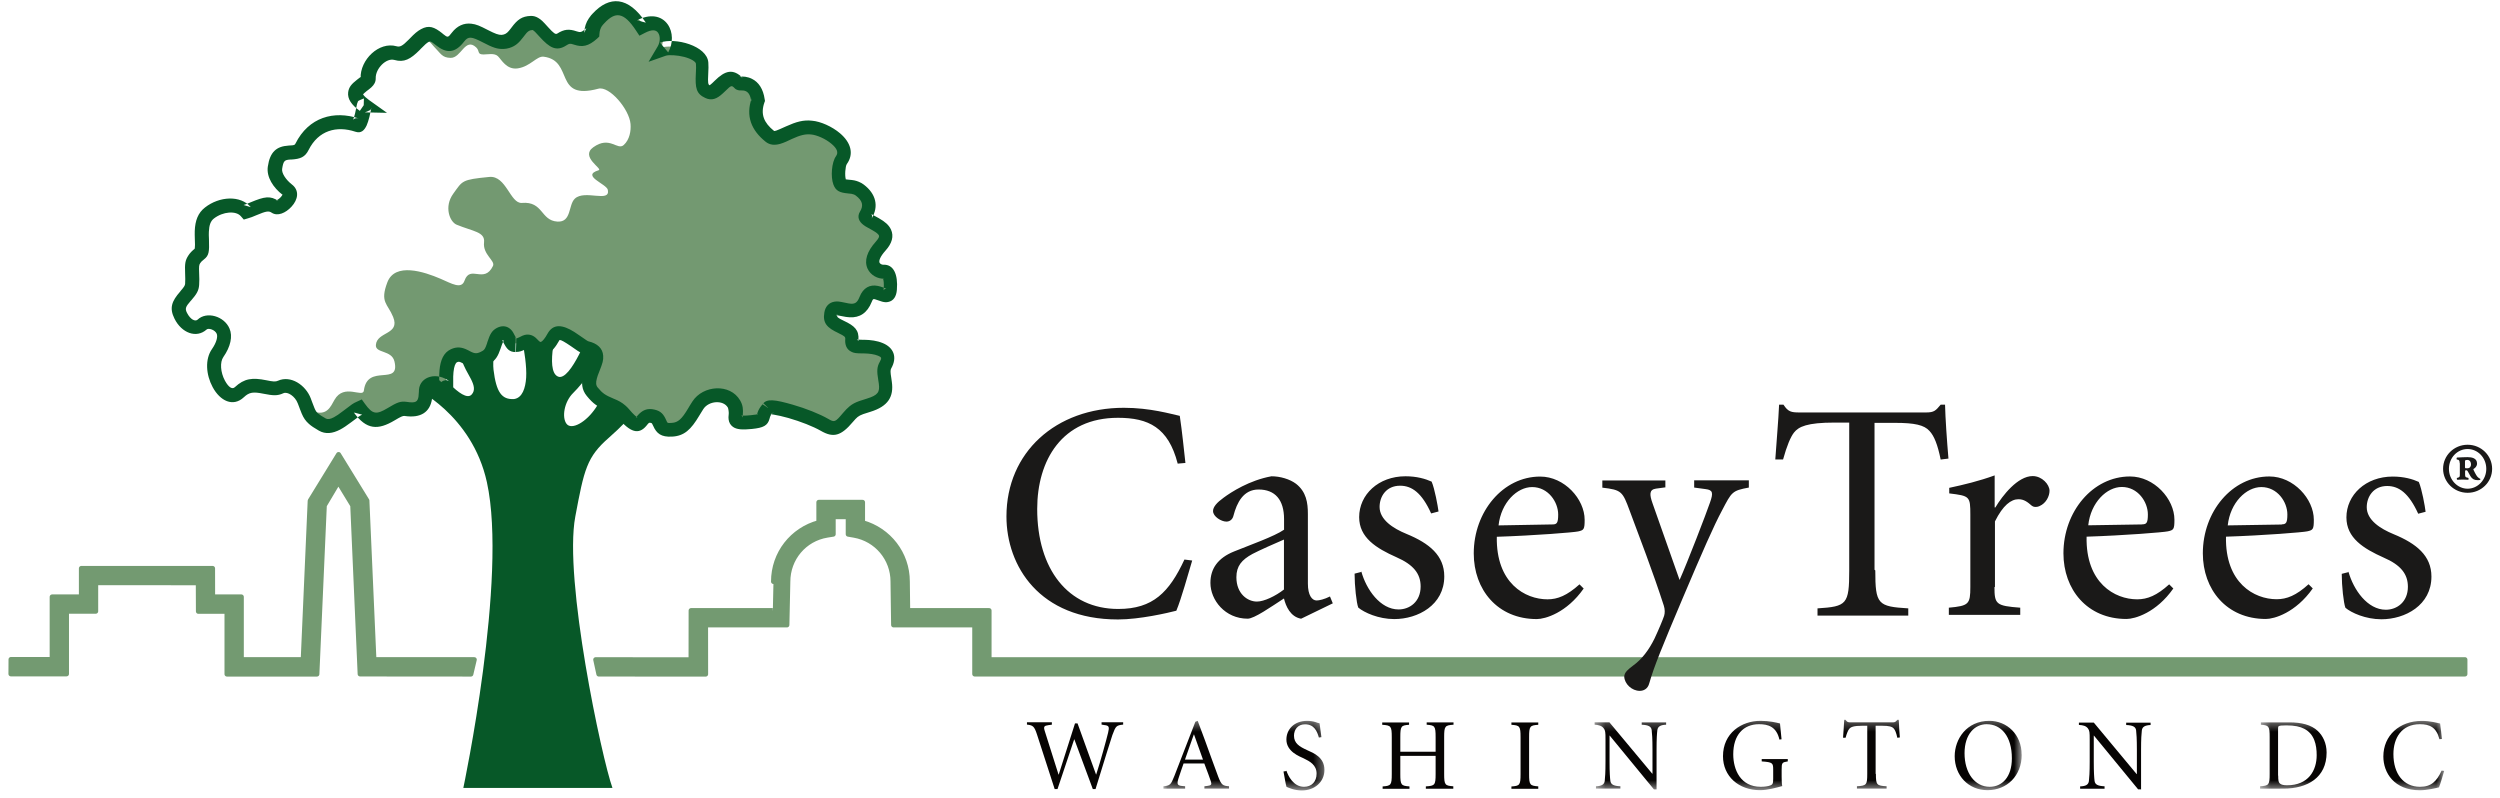 <svg viewBox="0 0 257 82" xmlns="http://www.w3.org/2000/svg" xmlns:xlink="http://www.w3.org/1999/xlink"><title>caseytrees-logo</title><defs><path id="a" d="M.086 7.484H16.66v-7.1H.086v7.1z"/><path id="c" d="M.38 7.484h43.91V.28H.38v7.204z"/><path id="e" d="M.4 7.484h18.926v-7.1H.4z"/></defs><g fill="none" fill-rule="evenodd"><path d="M87.937 51.634h-3.763v2.09c-2.728.734-4.66 3.167-4.66 6.06 0-.01-.044 1.9-.066 2.98h-8.406l-.007 5.058-9.8-.01.322 1.484 10.986.006s-.006-3.976-.006-5.056h8.36l.097-4.448c0-2.397 1.697-4.4 4.04-4.782l.623-.1V53.12h1.536v1.798l.61.106c2.317.404 3.994 2.406 3.994 4.756l.062 4.466h8.34v5.046h153.2V67.81H101.68v-5.047h-8.365c-.01-.946-.037-2.993-.037-2.993 0-2.85-1.91-5.286-4.604-6.043v-2.093h-.737" fill="#739A71"/><path d="M87.937 51.634h-3.763v2.09c-2.728.734-4.66 3.167-4.66 6.06 0-.01-.044 1.9-.066 2.98h-8.406l-.007 5.058-9.8-.01.322 1.484 10.986.006s-.006-3.976-.006-5.056h8.36l.097-4.448c0-2.397 1.697-4.4 4.04-4.782l.623-.1V53.12h1.536v1.798l.61.106c2.317.404 3.994 2.406 3.994 4.756l.062 4.466h8.34v5.046h153.2V67.81H101.68v-5.047h-8.365c-.01-.946-.037-2.993-.037-2.993 0-2.85-1.91-5.286-4.604-6.043v-2.093h-.737z" stroke="#739A71" stroke-width=".505" stroke-linecap="round" stroke-linejoin="round"/><path d="M37.724 51.505s.667 14.988.72 16.304H48.76l-.35 1.49-11.392-.01-.76-17.33-1.475-2.42-1.438 2.42-.765 17.34h-9.25v-6.45h-2.938s-.01-2.11-.012-2.94H9.842v2.93H6.84v6.44H1.12l.008-1.49h4.23v-6.43h3.004v-2.93h13.494s.006 2.1.006 2.93h2.95v6.45h6.353c.05-1.32.717-16.33.717-16.33l2.923-4.76 2.92 4.75" fill="#739A71"/><path d="M37.724 51.505s.667 14.988.72 16.304H48.76l-.35 1.49-11.392-.01-.76-17.33-1.475-2.42-1.438 2.42-.765 17.34h-9.25v-6.45h-2.938s-.01-2.11-.012-2.94H9.842v2.93H6.84v6.44H1.12l.008-1.49h4.23v-6.43h3.004v-2.93h13.494s.006 2.1.006 2.93h2.95v6.45h6.353c.05-1.32.717-16.33.717-16.33l2.923-4.76 2.92 4.75z" stroke="#739A71" stroke-width=".505" stroke-linecap="round" stroke-linejoin="round"/><path d="M121.057 47.622c-.958-3.68-3-4.672-6.13-4.672-5.748 0-8.303 4.352-8.303 9.378 0 6.175 3.162 10.273 8.334 10.273 3.576 0 5.237-1.72 6.802-5.08l.798.1c-.415 1.38-1.118 3.94-1.63 5.16-.892.23-3.766.9-6.002.9-8.078 0-11.463-5.5-11.463-10.59 0-6.59 5.077-11.17 12.07-11.17 2.714 0 4.853.64 5.748.83.26 1.76.39 3.17.58 4.84l-.8.07m10.92 7.81c-.7.29-2.62 1.15-3.22 1.47-1.12.61-1.66 1.25-1.66 2.4 0 1.7 1.15 2.5 2.11 2.5.74 0 1.92-.57 2.78-1.24v-5.12zm1.76 8.13c-1.08-.19-1.56-1.28-1.75-2.08-1.34.87-3.06 2.08-3.73 2.08-2.33 0-3.83-1.92-3.83-3.68 0-1.47.77-2.56 2.43-3.23 1.57-.64 4.18-1.56 5.14-2.24v-1.09c0-1.98-.92-3.04-2.62-3.04-1.56 0-2.23 1.35-2.58 2.69-.09.39-.38.61-.73.61-.51 0-1.37-.51-1.37-1.09 0-.41.38-.86 1.09-1.37.77-.57 2.65-1.79 4.92-2.2.89 0 1.88.29 2.52.77 1.06.83 1.22 1.95 1.22 3.11V60c0 1.19.42 1.73.9 1.73.26 0 .8-.125 1.37-.413l.29.706-3.23 1.568zm6.2-4.86c.51 1.86 1.95 3.91 3.83 3.91 1.15 0 2.27-.8 2.27-2.36 0-1.31-.73-2.24-2.49-3.01-2.07-.92-3.83-2.01-3.83-4.12 0-2.31 1.98-4.2 4.76-4.2 1.15 0 2.05.26 2.69.55.32.74.64 2.53.71 3.07l-.76.2c-.95-2.11-1.98-2.85-3.19-2.85-1.44 0-2.11 1.12-2.11 2.18 0 1.31 1.38 2.21 2.78 2.78 2.33.96 3.87 2.21 3.87 4.36 0 2.95-2.71 4.39-5.14 4.39-1.62 0-3.09-.67-3.7-1.18-.19-.48-.38-2.24-.38-3.49l.74-.19m19.61-4.87c.45 0 .58-.16.58-1.02 0-1.28-1.02-2.82-2.68-2.82-1.53 0-3.19 1.57-3.45 3.94l5.56-.1zm3.2 6.59c-1.75 2.5-3.96 3.14-4.82 3.14-4.05 0-6.48-3.04-6.48-6.75 0-4.29 3-7.9 6.83-7.9 2.49 0 4.57 2.31 4.57 4.45 0 .99-.09 1.06-.67 1.19-.45.1-4.41.42-8.36.55-.09 4.77 2.91 6.43 5.21 6.43 1.05 0 2.01-.39 3.29-1.54l.45.45zm8.39-10.4l-.96.13c-.7.1-.67.61-.35 1.51l2.78 7.88c.8-1.79 2.75-6.85 3.13-7.97.35-.99.29-1.28-.45-1.37l-1.18-.16v-.74h5.62v.74c-1.73.32-1.76.45-2.75 2.34-.86 1.6-2.01 4.23-4.06 9.06-2.11 4.99-2.94 7.01-3.42 8.7-.16.64-.63.8-.99.8-.79 0-1.56-.7-1.59-1.47.03-.45.39-.73.9-1.12.9-.64 1.63-1.6 2.21-2.78.45-.96.86-1.95.99-2.34.09-.29.09-.67-.03-1.05-1.09-3.39-2.59-7.29-3.51-9.76-.73-1.98-.83-2.14-2.81-2.37v-.74h6.48v.74m21.58 8.51c0 3.49.26 3.71 3.39 3.9v.74h-9.33v-.74c3.01-.19 3.26-.41 3.26-3.9v-15.2h-1.5c-2.84 0-3.7.42-4.18 1.03-.35.45-.73 1.35-1.12 2.76h-.8c.13-1.95.32-4 .39-5.63h.45c.48.74.8.8 1.66.8h13c.83 0 .99-.19 1.5-.8h.45c.03 1.35.19 3.68.35 5.54l-.8.1c-.31-1.53-.67-2.43-1.15-2.94-.54-.61-1.53-.83-3.51-.83h-2.14v15.1m12.33 1.76c0 1.79.16 1.95 2.65 2.14v.74h-7.34v-.74c2.05-.19 2.21-.35 2.21-2.14v-7.4c0-1.92-.06-1.95-2.17-2.21v-.57c1.5-.32 3.07-.7 4.67-1.28v3.3h.07c.74-1.24 2.3-3.23 3.84-3.23.96 0 1.73.87 1.73 1.51 0 .55-.35 1.28-1.02 1.57-.35.16-.64.1-.8-.03-.44-.38-.8-.67-1.37-.67-.76 0-1.59.61-2.42 2.28v6.76m15.14-6.46c.45 0 .58-.16.58-1.02 0-1.28-1.02-2.82-2.68-2.82-1.53 0-3.19 1.57-3.45 3.94l5.56-.09zm3.2 6.59c-1.75 2.5-3.96 3.14-4.82 3.14-4.05 0-6.48-3.04-6.48-6.75 0-4.29 3.01-7.9 6.84-7.9 2.49 0 4.57 2.31 4.57 4.45 0 .99-.09 1.06-.67 1.19-.45.1-4.4.42-8.36.55-.1 4.77 2.9 6.44 5.2 6.44 1.06 0 2.02-.39 3.29-1.54l.45.45zm11.14-6.59c.45 0 .58-.16.58-1.02 0-1.28-1.02-2.81-2.68-2.81-1.53 0-3.19 1.57-3.45 3.94l5.56-.09zm3.19 6.59c-1.76 2.5-3.96 3.14-4.82 3.14-4.05 0-6.48-3.04-6.48-6.75 0-4.29 3-7.9 6.84-7.9 2.49 0 4.57 2.31 4.57 4.45 0 .99-.09 1.06-.67 1.19-.45.1-4.4.42-8.36.55-.1 4.77 2.91 6.43 5.2 6.43 1.05 0 2.01-.38 3.29-1.54l.45.45zm3.67-1.72c.52 1.86 1.95 3.91 3.84 3.91 1.15 0 2.27-.8 2.27-2.36 0-1.31-.73-2.24-2.49-3-2.08-.93-3.83-2.02-3.83-4.13 0-2.31 1.98-4.2 4.76-4.2 1.15 0 2.04.26 2.68.55.32.74.64 2.53.7 3.07l-.76.2c-.96-2.11-1.98-2.85-3.19-2.85-1.43 0-2.1 1.12-2.1 2.18 0 1.31 1.38 2.21 2.78 2.78 2.33.96 3.87 2.21 3.87 4.35 0 2.95-2.71 4.39-5.14 4.39-1.63 0-3.1-.67-3.7-1.18-.19-.48-.38-2.24-.38-3.49l.74-.19" fill="#1A1918"/><path d="M57.433 33.024s-1.496 5.08-.07 5.687c1.31.56 3.348-4.95 3.348-4.95l-3.27-.73zm-12.73 4.684s2.876 3.82 3.778 2.856c.82-.877-.7-2.26-.98-3.53s-2.79.674-2.79.674zm21.856 3.038s-1.52 2.116-3.96 4.246c-2.28 1.99-2.55 3.254-3.46 8.12C57.93 59.54 61.87 77.966 62.96 81H47.63s4.58-21.587 2.425-31.42c-1.534-7.016-7.503-9.734-7.503-9.734l9.038-8.172s-1.068 4.596-.856 6.337c.282 2.31.843 3.09 2.115 3.01.85-.12 1.17-1.13 1.24-2.2.14-2.34-1.01-5.98-.88-7.76l2.82 1.88 5.57 4.1s-1.57 2.28-2.67 3.35c-.95.93-1.19 2.55-.68 3.19.51.64 1.98-.14 3-1.66 1.01-1.52 1.53-2.8 1.53-2.8l3.76 1.66z" fill="#075828"/><path d="M32.13 42.268c1.47.556 1.858-.467 2.256-1.166.987-1.736 2.926-.16 3.02-.95.35-2.844 3.762-.39 3.144-2.997-.284-1.193-1.972-.817-1.91-1.688.1-1.405 2.527-1.032 1.773-2.887-.564-1.387-1.38-1.483-.593-3.558.79-2.076 3.78-1.09 5.47-.364 1.144.493 2.144 1.116 2.464.19.588-1.672 2.013.373 2.923-1.506.267-.546-1.062-1.163-.917-2.423.125-1.09-1.122-1.12-2.817-1.82-.704-.29-1.33-1.84-.338-3.2.962-1.32.815-1.43 3.697-1.71 1.737-.17 2.15 2.76 3.348 2.67 2.212-.18 1.912 1.81 3.65 1.92 1.472.09 1.11-1.72 1.797-2.36 1.022-.96 3.664.47 3.39-.9-.123-.62-2.808-1.45-.944-2.02.46-.14-1.935-1.37-.554-2.36 1.7-1.22 2.47.36 3.13-.23.61-.55.76-1.46.7-2.17-.13-1.52-2.18-3.93-3.31-3.62-4.64 1.25-2.47-2.88-5.61-3.29-.71-.1-1.36 1-2.67 1.2-1.15.17-1.68-.9-2.04-1.25-.36-.35-1.05-.18-1.47-.18-.71 0-.36-.34-.77-.73-1.14-1.06-1.53 1.11-2.63 1.08-.88-.02-.99-.43-1.72-1.17-1.01-1.27-.93-.37-1.17-.6.55-1.19 1.56-.37 2.74.41 1.97-3.18 4.08.03 5.82-.52 1.22-.39 1.17-1.79 2.59-1.84.94-.03 1.62 1.85 3.07 1.66 1.26-.17 1.74-.95 2.95-.13-.42-.29 1.19-1.74 1.35-1.91 1.07-1.17 2.83-.79 4.46.82 1.96-1.76 1.91.97 1.62 2.22.91-.33 3.94.13 4.04 1.43.1 1.29.44 3.86 1.15 3.12.87-.93 1.2-2.51 2.62-1.06.08.08 2.19 1.97 2.19 1.7.03.74-.05 2.96.93 3.75.87.71 2.54-.21 4.3-.89 1.01-.23 3.8 2.21 3.07 3.34-.28.42-.41 1.66-.18 2.25.28.74 1.27.27 1.68.6.92.72 1.24 1.63 1 2.8-.18.91 3.42.57 1.53 3.19-1.63 2.24-.42 2.7.33 2.67.38-.02 1.36.87.65 1.76-1.07 1.34-1.8-.79-2.54 1.08-.99 2.5-.98.16-2.95.9-2.67 1 1.56 1.84 1.23 2.68-.29.71.04 1.38.95 1.39.58.01 1.63-.66 3.14.35-.77 1.82-.34 3.14-.33 3.53.01.42-.18 1.02-.47 1.15-.8.36-.07.96-1.28.84-1.18-.12-1.43.43-2.11 1.25-1.09 1.29-2.37.9-3.29.36-1.77-1.03-3.88-.51-4.53-1.01-1.2-.94-.59 2.12-2.97 1.55-1.93-.47-.94-2.22-1.73-3.02-.51-.51-2.8.73-3.54 1.92-.55.88-2.16 2.27-3.24 1.22-.67-.66-.76-1.86-1.65-.41-.88 1.44-2.45-.06-2.4-1.24.04-.99-1.84-1.2-2.6-1.31.76-1.19-.31-.5-.66-1.65-.17-.57 1.09-2.77.59-3.27-.61-.6-1.16-.13-1.85-.71-.6-.5-1.08-1.22-2-1.01-.66.15-1.15 2.11-2.05 1.55-.9-.56-.69-.95-1.62-.52-1.06.5-.96-.61-1.6-1.01.05.03-1.75 3.01-2.83 2.95-.78-.05-2.38-2.92-3.15 1.84-.22 1.34-.93-.83-1.69.05-1.37 1.61 1.38 2.13-1.81 2.48-.02 0-4.49 2.22-5.63.68-.03-.7-.12 1.2-2.9 1.82.07-.16-1.45-.46-1.38-.62" fill="#739971"/><path d="M52.913 34.698c.07 0 .13.034.148.053-.02-.03-.06-.1-.14-.25l-.02-.04c-.18-.36-.29-.53-.52-.7-.37-.28-.84-.29-1.3-.05-.51.27-.71.64-.97 1.43l-.05.17c-.15.46-.26.65-.42.74-.59.35-.82.33-1.36.04l-.11-.06-.12-.06c-.58-.29-1.09-.35-1.7-.07-.75.35-1.07 1.11-1.17 2.15-.03.37-.04.7-.03 1.21.01.27.01.33.01.38 0-.02.01-.05.04-.13.07-.16.19-.3.41-.38.26-.09.49-.02.65.11-1.35-1.07-3.07-.53-3.19.8 0 .07-.01.13-.01.24-.02.28-.02.37-.04.5-.09.52-.29.68-1.22.53-.63-.09-.97.05-1.95.64-1.14.68-1.53.68-2.33-.43l-.33-.46-.52.24c-.38.17-.46.23-1.4.95-.41.32-.68.5-.94.64-.39.21-.65.24-.84.13-.4-.23-.64-.38-.8-.52-.16-.14-.25-.28-.36-.54-.07-.16-.41-1.07-.38-1-.53-1.39-2.07-2.41-3.38-1.82-.24.11-.48.1-1.19-.05-1.44-.29-2.26-.2-3.24.71-.25.24-.62.06-1.02-.67-.46-.86-.53-1.9-.16-2.43.74-1.06.98-2.13.63-2.93-.54-1.27-2.35-1.8-3.28-.91-.23.21-.72.02-1.09-.7-.22-.44-.15-.62.39-1.24l.05-.05c.54-.62.77-.99.81-1.58.03-.41.02-.72 0-1.21-.03-.71-.01-.85.11-1.03.07-.11.19-.24.38-.38.53-.41.56-.78.52-2.06-.02-.38-.02-.58-.01-.79.03-.68.18-1.1.52-1.36.93-.72 2.27-.82 2.77-.23l.3.34.44-.13c.26-.07.49-.16.86-.32 1-.42 1.26-.46 1.56-.26.61.41 1.45.03 2.04-.61.68-.73.85-1.68.03-2.3-.6-.47-1.05-1.15-.99-1.58.13-.84.24-.93.83-.97h.11c.93-.06 1.41-.24 1.78-.98 1.01-2.02 2.88-2.52 4.81-1.88.59.2.92-.14 1.16-.65.1-.23.19-.51.28-.86.05-.22.09-.38.16-.73.02-.12.04-.17.04-.21 0 .02 0 .02-.03.08-.02.13-.02.13-.63.38l2.27.05-1.85-1.32c-.29-.21-.47-.38-.57-.52-.04-.06-.04-.07-.04-.06.01-.02.11-.13.37-.34.01-.01.18-.14.24-.18.1-.08.18-.14.25-.21.28-.26.45-.55.44-.92-.03-1.01 1.09-2.12 1.91-1.89 1.01.29 1.66-.07 2.61-1.02l.13-.14c.4-.41.6-.59.82-.71.14-.07.22-.04.65.3l.06.05c1.06.84 1.94.89 2.91-.37.44-.56.73-.53 1.95.1.97.51 1.46.69 2.12.66.2-.01.39-.04.58-.1.62-.19.97-.51 1.45-1.14l.06-.08c.37-.5.53-.61.91-.63-.02 0-.02 0 0 .02.14.08.27.21.69.68 1.03 1.14 1.73 1.54 2.74.89.32-.21.4-.21.77-.09l.03.01c.85.28 1.48.18 2.38-.63l.21-.2.02-.29c.02-.32.11-.57.25-.79.04-.06.08-.11.13-.16l.13-.14c1.11-1.2 1.98-1.18 3.25.76l.35.53.56-.29c.73-.38 1.15-.32 1.36-.01.23.32.23.91-.03 1.38l-.95 1.6 1.76-.62c.31-.11 1.17-.07 1.91.12.75.2 1.18.5 1.2.7.02.28.02.52-.01 1-.08 1.5.04 2.09.97 2.52.66.31 1.2.09 1.79-.46.08-.07.11-.09.3-.28.57-.56.62-.58.92-.27.11.12.22.17.34.2l.14.03h.15c.26 0 .4.02.54.09.27.13.46.42.55 1.04l.04-.33c-.64 1.85-.03 3.3 1.42 4.47.43.35.93.39 1.5.23.19-.05.38-.13.62-.23l.6-.28c.83-.38 1.37-.52 1.95-.46.6.05 1.51.45 2.11.96.6.5.73.91.47 1.27-.45.62-.57 2.12-.27 2.92.25.67.67.83 1.47.91.35.03.48.05.63.11.07.03.14.06.2.11.69.52.82 1.02.44 1.64-.34.55-.11 1.04.36 1.39.12.09.26.18.45.28l.45.25c.4.23.62.4.68.54.05.11 0 .28-.32.64-.91 1.01-1.21 1.97-.85 2.77.31.68 1.04 1.07 1.73 1.04-.08 0-.16-.05-.15-.04.08.17.12.54.08 1.08-.01.11-.02.16-.02.15.05-.08.14-.14.25-.16.04-.01.04-.01.01-.02-.06-.02-.08-.03-.3-.11-.23-.08-.37-.13-.54-.16-.82-.17-1.51.19-1.88 1.13-.23.58-.46.72-.89.7-.15-.01-.31-.04-.58-.1-.63-.13-.8-.16-1.11-.11-.57.09-.94.5-1.04 1.11-.19 1.1.29 1.58 1.45 2.12l.01.01c.61.29.7.38.69.58-.05.6.12 1.06.59 1.31.29.16.51.18 1.15.19h.2c.52.01 1.06.08 1.44.24.36.15.39.23.17.62-.31.55-.31.97-.15 1.93l.05.32c.11.86-.07 1.18-1.24 1.54l-.78.25c-.41.15-.7.3-.98.53-.22.18-.427.39-.68.69-.82.97-.87.99-1.54.6-.89-.51-2.276-1.06-3.63-1.45-1.82-.52-2.7-.66-3.1-.04l.59.39-.5-.49c-.23.24-.39.47-.51.71-.08.17-.092.22-.164.49-.01.02.04-.06.11-.1-.06.03-.29.08-.72.12-.65.07-.97.04-.99.03.08.06.12.15.13.21 0-.02 0-.07.02-.24.05-.62.01-1.02-.27-1.51-1.03-1.79-3.83-1.58-4.91.1-.08.12-.16.25-.26.41-.03.06-.16.27-.19.32-.63 1.06-1.03 1.44-1.67 1.47-.45.03-.44.04-.57-.27l-.01-.02c-.26-.59-.54-.92-1.18-1.07-.77-.19-1.28.06-1.76.61l-.12.15c-.05.05-.07.07-.05.06.06-.03.13-.04.18-.02-.11-.03-.42-.29-.88-.84-.13-.144-.25-.28-.39-.392-.36-.31-.66-.48-1.23-.71-.81-.34-1.113-.53-1.61-1.14-.18-.22-.2-.49-.083-.92.05-.19.11-.38.24-.69.36-.91.44-1.18.41-1.65-.05-.76-.59-1.26-1.51-1.48-.08-.02-.16-.07-.98-.64-.18-.13-.34-.24-.49-.33-1.18-.74-2.15-.88-2.74.18-.26.48-.5.76-.66.84-.03.02-.04.02-.07.01-.08-.02-.19-.11-.34-.28-.36-.4-.8-.55-1.27-.44-.184.05-.25.08-.56.24-.18.09-.25.11-.31.11l-.04 1.4c.35 0 .6-.08.96-.27.19-.1.22-.11.25-.12-.04.01-.12-.01-.09.02.63.71 1.37.935 2.07.59.5-.24.88-.71 1.278-1.42.03-.06.19-.04.76.325.13.08.26.17.437.29l.36.25c.14.1.24.17.35.24.29.19.52.31.75.36.37.09.42.137.42.21.01.16-.054.36-.32 1.02-.15.37-.23.59-.3.84-.23.83-.16 1.56.35 2.18.67.83 1.15 1.14 2.16 1.56.43.18.62.28.84.47.08.07.16.15.235.25 1.24 1.48 2.1 1.73 2.88.82l.13-.16c.16-.19.18-.2.353-.16.11.03.12.04.22.27l.01.02c.35.81.84 1.18 1.94 1.12 1.26-.064 1.95-.72 2.8-2.15l.19-.31.23-.37c.55-.86 2.05-.97 2.52-.16.1.18.12.33.09.68-.03.29-.03.38-.01.543.04.31.18.57.44.76.39.28.96.32 1.95.22 1.2-.12 1.63-.35 1.82-1.06.07-.29.11-.36.32-.58l.05-.05.03-.06c-.09.14-.2.21-.31.24-.02 0-.03.01-.02 0 .08 0 .21.01.38.04.38.06.9.18 1.48.34 1.26.36 2.55.87 3.32 1.31 1.31.76 2.09.55 3.32-.91.2-.24.35-.39.48-.5.15-.12.31-.2.58-.3l.72-.23c1.86-.57 2.43-1.57 2.22-3.08l-.052-.37c-.103-.63-.105-.84-.02-1 .67-1.18.25-2.15-.84-2.61-.583-.25-1.27-.34-1.953-.35h-.21c-.37-.01-.51-.02-.52-.03.07.03.12.1.15.16 0 .01 0-.02.01-.11.08-1.01-.39-1.45-1.5-1.97l-.02-.01c-.63-.3-.7-.37-.66-.6.01-.05.01-.05-.01-.03-.04.04-.09.06-.12.07.07-.01.19.01.59.09.35.07.56.11.81.12 1.03.06 1.82-.43 2.28-1.59.12-.29.14-.3.31-.27.08.02.17.05.33.11.28.1.3.11.42.14.22.06.42.08.624.036.57-.11.85-.586.9-1.26.13-1.594-.35-2.62-1.39-2.57-.15.01-.33-.09-.39-.202-.09-.2.04-.61.61-1.25.67-.74.88-1.48.56-2.17-.226-.48-.62-.8-1.26-1.17l-.46-.25c-.14-.07-.23-.13-.28-.17-.02-.01-.01 0 .02.05.06.14.05.31-.02.43.79-1.27.45-2.57-.8-3.51-.16-.12-.34-.22-.52-.29-.32-.13-.54-.17-1.03-.21-.21-.02-.29-.03-.33-.05.02 0 .05.036.05.04-.14-.38-.06-1.38.09-1.59.78-1.08.39-2.25-.7-3.173-.81-.69-2-1.22-2.88-1.29-.87-.1-1.62.11-2.66.58-1.03.47-1.19.52-1.25.46-1.03-.83-1.4-1.7-.98-2.91l.06-.16-.03-.17c-.15-1.065-.62-1.77-1.32-2.11-.22-.11-.44-.17-.68-.21-.15-.02-.26-.025-.45-.03H76c.02 0 .05.007.08.016.1.02.195.07.3.17-1.025-1.05-1.86-.78-2.905.254-.175.17-.195.19-.26.25-.135.13-.23.2-.29.22-.004 0 .03 0 .04.01-.175-.08-.21-.26-.16-1.17.03-.55.036-.83.01-1.19-.136-1.72-3.407-2.59-4.97-2.04l.845 1.01c.52-.93.51-2.09-.047-2.88-.66-.93-1.85-1.1-3.16-.42l.91.24c-1.814-2.74-3.76-2.78-5.47-.93 0-.003-.11.116-.155.17-.08.1-.16.2-.234.316-.28.41-.45.9-.48 1.49l.23-.49c-.504.45-.607.47-1 .34l-.027-.01c-.74-.248-1.248-.23-1.98.24-.16.1-.348-.01-.93-.658-.556-.62-.707-.77-1.03-.96-.238-.14-.487-.21-.75-.2-.91.03-1.378.38-1.98 1.19l-.06.08c-.31.41-.472.56-.74.64-.07.02-.14.03-.22.04-.322.01-.67-.12-1.41-.5-.85-.44-1.193-.59-1.706-.65-.76-.09-1.45.21-2 .92-.41.53-.41.53-.93.12l-.05-.05c-.83-.66-1.38-.87-2.19-.43-.38.21-.66.45-1.15.96l-.14.14c-.61.62-.87.76-1.22.66-1.82-.52-3.77 1.4-3.7 3.29 0-.08.02-.14.04-.19l-.04.04c-.03.04-.08.08-.15.13l-.22.17c-.56.44-.84.75-.91 1.29-.08.68.33 1.29 1.2 1.91l.4-.58.02-.7c-.61.25-.61.25-.64.39l-.05.12c-.01.032-.02.07-.03.12l-.05.25c-.06.33-.1.48-.14.67-.07.27-.13.48-.19.61-.01.03-.02.04 0 .02.12-.12.33-.2.57-.12-2.54-.84-5.15-.14-6.51 2.59-.07.14-.13.17-.6.19l-.12.01c-1.21.08-1.9.63-2.12 2.17-.15 1.064.56 2.154 1.53 2.9.01 0-.01-.05-.01-.067-.01.06-.07.17-.18.29-.12.13-.27.25-.4.31-.04.02-.07.03-.08.03.06-.01.15.01.25.07-.86-.58-1.44-.47-2.89.134-.32.14-.51.21-.71.27l.74.22c-1.07-1.26-3.24-1.11-4.7.03-.73.56-1.02 1.36-1.06 2.42-.01.26 0 .48.01.9.02.47.02.63 0 .8 0 .07-.02.12-.03.15.01-.01.02-.037.06-.06-.3.234-.53.47-.69.72-.34.52-.38.85-.34 1.86.02.44.02.72 0 1.064-.01.166-.12.34-.46.726l-.04.06c-.88 1-1.14 1.7-.59 2.8.73 1.47 2.25 2.05 3.3 1.11.19-.18.86.02 1.04.44.12.29-.01.88-.49 1.57-.73 1.04-.62 2.628.07 3.91.77 1.43 2.1 2.08 3.21 1.04.56-.53.97-.57 2.01-.36 1.01.2 1.44.23 2.05-.05.43-.2 1.21.316 1.48 1.04l.12.31.1.27c.08.216.14.35.19.48.19.45.4.75.73 1.045.24.22.55.42 1.03.7.68.39 1.41.3 2.19-.11.34-.18.66-.4 1.13-.75.81-.61.9-.68 1.13-.78l-.86-.23c1.31 1.81 2.49 1.83 4.19.82.65-.39.86-.48 1.02-.46 1.7.26 2.61-.42 2.82-1.69.03-.2.04-.325.06-.655l.02-.19c.01-.13.39-.25.91.17.41.326.95.14 1.13-.29.05-.11.06-.21.07-.34.01-.11.01-.16 0-.48-.01-.454 0-.74.03-1.04.06-.59.2-.93.37-1.01.16-.07.25-.06.48.06l.1.05.11.06c.93.49 1.65.55 2.72-.06.55-.31.8-.75 1.06-1.51l.06-.18c.15-.45.23-.59.3-.63 0 0-.12 0-.21-.07 0-.01.04.06.12.22l.03.04c.33.66.6.97 1.23.98l.02-1.4z" fill="#075828"/><path d="M108.116 74.5l-.324.043c-.47.062-.533.157-.387.617l1.412 4.466h.02l1.674-5.262h.26l1.9 5.252h.02c.43-1.32 1.04-3.533 1.22-4.287.15-.61.1-.74-.37-.79l-.3-.05v-.24h2.22v.24c-.69.08-.76.12-1.11 1.08-.09.26-.85 2.67-1.73 5.55h-.28l-1.9-5.12-.02.02-1.71 5.1h-.29l-1.82-5.62c-.28-.87-.44-.94-1.03-1.01v-.24h2.56v.24" fill="#060403"/><g transform="translate(119.513 73.717)"><mask id="b" fill="#fff"><use xlink:href="#a"/></mask><path d="M2.303 4.368h1.85l-.92-2.58h-.02l-.91 2.58zM4.3 7.114l.335-.042c.387-.042.43-.158.324-.482-.08-.25-.38-1.07-.67-1.824H2.16c-.105.273-.376 1.09-.523 1.53-.198.61-.104.744.367.787l.314.03v.242H.085v-.24c.68-.075.766-.137 1.13-1.07L3.37.48l.24-.095.743 1.99c.492 1.332.952 2.664 1.36 3.733.333.88.47.953 1.118 1.006v.24H4.3v-.24zm8.43-1.604c.166.493.7 1.657 1.808 1.657.794 0 1.296-.535 1.296-1.352 0-.892-.68-1.26-1.35-1.583-.344-.168-1.755-.66-1.755-1.92 0-1.036.78-1.927 2.15-1.927.29 0 .65.062.87.136.13.05.28.1.39.12.04.37.1.79.19 1.42l-.26.04c-.18-.63-.47-1.36-1.43-1.36-.74 0-1.13.55-1.13 1.17 0 .78.55 1.12 1.34 1.48.69.31 1.79.74 1.79 2.04 0 1.22-.99 2.11-2.32 2.11-.38 0-.73-.07-1-.15-.27-.08-.45-.17-.58-.22-.09-.27-.2-1.01-.31-1.58l.26-.04" fill="#060403" mask="url(#b)"/></g><path d="M147.582 77.268v-1.49c0-1.14-.084-1.214-.92-1.278v-.24h2.76v.24c-.878.064-.962.137-.962 1.28v3.773c0 1.142.084 1.215.94 1.278v.25h-2.823v-.24c.92-.06 1.005-.13 1.005-1.27V77.7h-3.63v1.865c0 1.14.085 1.215.942 1.278v.244h-2.76v-.242c.857-.06.94-.134.94-1.276v-3.78c0-1.15-.083-1.22-.982-1.28v-.24h2.76v.24c-.815.06-.9.13-.9 1.28v1.49h3.63m9.608 2.28c0 1.14.085 1.21.943 1.28v.25h-2.76v-.24c.856-.06.94-.14.94-1.28v-3.78c0-1.14-.084-1.22-.94-1.28v-.24h2.76v.24c-.858.06-.942.14-.942 1.28v3.77" fill="#060403"/><g transform="translate(163.545 73.717)"><mask id="d" fill="#fff"><use xlink:href="#c"/></mask><path d="M6.75 7.43h-.273l-4.54-5.525h-.02v2.673c0 1.1.042 1.666.084 1.99.06.368.34.515 1.03.546v.24H.52v-.24c.573-.02.846-.178.9-.545.04-.33.08-.9.08-2V2.3c0-.754-.01-.923-.2-1.163C1.103.887.82.814.38.782v-.24h1.527l4.403 5.28h.02V3.32c0-1.1-.042-1.667-.083-1.992C6.195.962 5.912.815 5.222.783v-.24h2.51v.24c-.575.02-.847.18-.9.545-.042.325-.083.89-.083 1.992v4.11m12.63-5.117C19.08.983 18.22.73 17.29.73c-1.62 0-2.657 1.112-2.657 3.093 0 1.593.753 3.344 2.823 3.344.377 0 .733-.043.983-.137.23-.094.3-.168.3-.67v-.934c0-.712-.04-.786-1.18-.87v-.24h2.68v.24c-.59.095-.63.127-.63.87v.714c0 .377.01.712.06.953-.65.178-1.5.42-2.28.42-2.21 0-3.81-1.437-3.81-3.49 0-2.37 1.89-3.638 3.86-3.638.91 0 1.63.178 2 .272.03.357.08.902.16 1.625l-.25.03m9.95 3.524c0 1.142.08 1.215 1.1 1.278v.24h-3.05v-.24c.98-.063 1.06-.136 1.06-1.278V.888h-.49c-.93 0-1.22.137-1.37.335-.12.147-.24.44-.37.902h-.26c.04-.64.1-1.31.12-1.845h.14c.15.24.26.262.54.262h4.29c.27 0 .32-.062.49-.262h.15c.01.44.06 1.205.11 1.813l-.26.032c-.11-.503-.22-.797-.38-.964-.18-.19-.5-.27-1.15-.27h-.7v4.95M40.69.73c-1.232 0-2.28 1.018-2.28 2.99 0 2.02 1.057 3.447 2.585 3.447 1.254 0 2.28-.975 2.28-2.925 0-2.263-1.088-3.51-2.584-3.51zm3.598 3.125c0 2.18-1.516 3.658-3.513 3.658-1.976 0-3.378-1.51-3.378-3.49 0-1.763 1.23-3.638 3.56-3.638 1.807 0 3.323 1.404 3.323 3.47z" fill="#060403" mask="url(#d)"/></g><path d="M220.07 81.146h-.27l-4.54-5.524h-.02v2.673c0 1.1.04 1.666.083 1.992.052.366.334.513 1.025.544v.25h-2.51v-.24c.575-.02.847-.17.9-.54.04-.32.083-.89.083-1.99v-2.28c0-.75-.01-.92-.19-1.16-.2-.25-.48-.32-.92-.35v-.24h1.53l4.4 5.29h.03v-2.51c0-1.1-.04-1.66-.08-1.99-.05-.36-.34-.51-1.02-.54v-.24h2.51v.24c-.58.03-.85.18-.9.55-.04.33-.08.89-.08 1.99v4.11" fill="#060403"/><g transform="translate(231.936 73.717)"><mask id="f" fill="#fff"><use xlink:href="#e"/></mask><path d="M2.262 6.013c0 .483.03.692.177.818.13.12.38.18.74.18 2.19 0 3.04-1.52 3.04-3.09 0-1.06-.23-2.18-1.28-2.72-.41-.22-1-.35-1.84-.35-.52 0-.67.03-.75.07-.07.02-.1.08-.1.29v4.81zm1.15-5.47c1.244 0 2.248.25 2.917.88.52.492.91 1.257.91 2.222 0 2.59-1.98 3.71-4.44 3.71H.4v-.24c.9-.064.983-.137.983-1.28V2.062C1.383.92 1.3.848.483.784v-.24h2.93zM18.835 2.26C18.52 1.057 17.852.73 16.827.73c-1.882 0-2.72 1.427-2.72 3.072 0 2.023 1.037 3.365 2.73 3.365 1.172 0 1.716-.567 2.23-1.666l.26.03c-.137.46-.367 1.29-.534 1.69-.292.08-1.233.3-1.966.3-2.645 0-3.754-1.8-3.754-3.47 0-2.16 1.663-3.66 3.953-3.66.89 0 1.59.21 1.882.27.084.58.126 1.04.19 1.59l-.263.02" fill="#060403" mask="url(#f)"/></g><path d="M253.4 48.005c0 .136.018.136.23.136.31 0 .388-.23.388-.38 0-.31-.155-.48-.367-.48-.23 0-.25.04-.25.16v.59zm-.545-.37c0-.252-.057-.37-.213-.388h-.078c-.038-.077-.038-.194.02-.213.407-.02.757-.04 1.086-.04.427 0 .97.098.97.66 0 .274-.195.468-.35.545-.038.02-.038.05 0 .13.194.41.35.68.485.77.078.06.117.1.175.11.038 0 .038.11 0 .13-.097.02-.175.02-.272.02-.31 0-.543-.12-.717-.41-.09-.16-.17-.31-.27-.49-.04-.08-.09-.12-.17-.12-.09 0-.11.05-.11.09v.27c0 .29 0 .37.27.41l.06.02c.04.02.04.17 0 .19-.19 0-.35-.02-.58-.02-.21 0-.39.02-.56.02-.05-.02-.05-.17-.02-.19l.08-.02c.21-.06.21-.1.21-.41v-1.1zm-1.105.564c0 1.12.872 2.04 1.92 2.04 1.047 0 1.92-.92 1.92-2.04 0-1.15-.873-2.04-1.92-2.04-1.048 0-1.92.89-1.92 2.04zm4.44 0c0 1.36-1.124 2.46-2.52 2.46-1.397 0-2.522-1.11-2.522-2.47s1.125-2.47 2.522-2.47c1.396 0 2.52 1.11 2.52 2.47z" fill="#1A1918"/></g></svg>